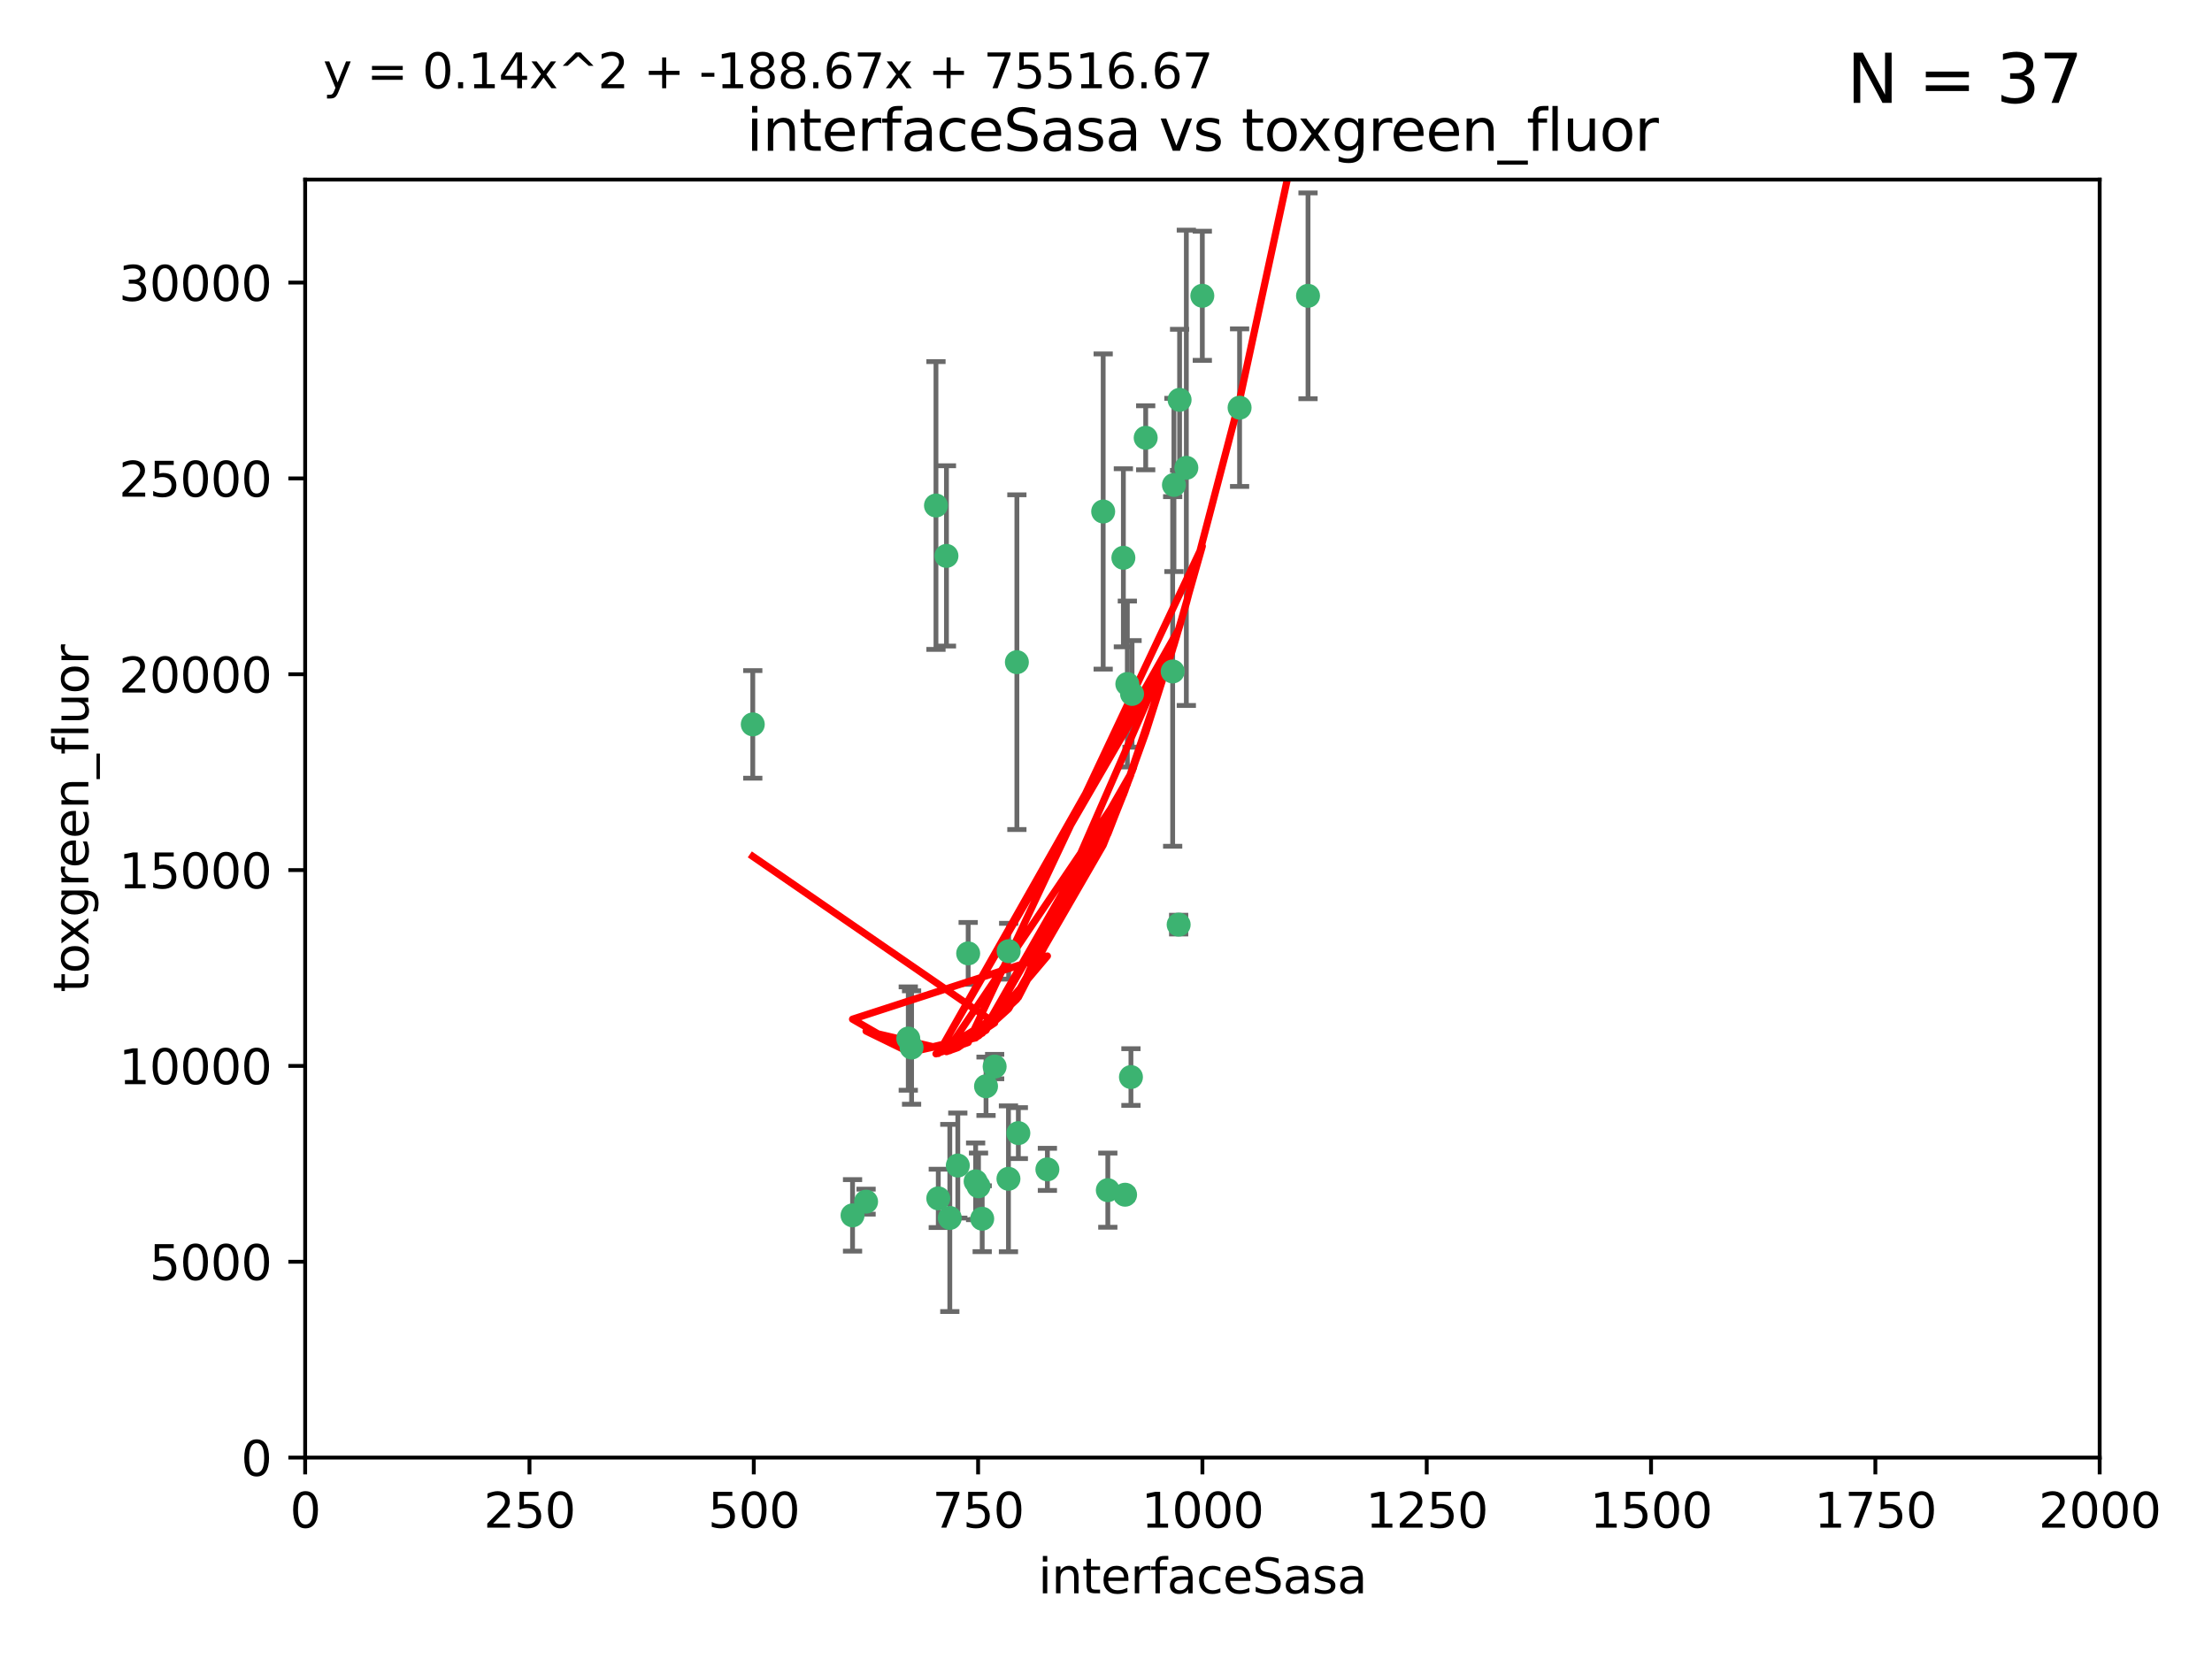 <?xml version="1.0" encoding="utf-8" standalone="no"?>
<!DOCTYPE svg PUBLIC "-//W3C//DTD SVG 1.1//EN"
  "http://www.w3.org/Graphics/SVG/1.1/DTD/svg11.dtd">
<svg xmlns:xlink="http://www.w3.org/1999/xlink" width="460.8pt" height="345.6pt" viewBox="0 0 460.8 345.6" xmlns="http://www.w3.org/2000/svg" version="1.1">
 <defs>
  <style type="text/css">*{stroke-linejoin: round; stroke-linecap: butt}</style>
 </defs>
 <g id="figure_1">
  <g id="patch_1">
   <path d="M 0 345.6 
L 460.8 345.6 
L 460.8 0 
L 0 0 
z
" style="fill: #ffffff"/>
  </g>
  <g id="axes_1">
   <g id="patch_2">
    <path d="M 63.571 303.64 
L 437.4 303.64 
L 437.4 37.411 
L 63.571 37.411 
z
" style="fill: #ffffff"/>
   </g>
   <g id="PathCollection_1">
    <defs>
     <path id="m64013dc24d" d="M 0 1.118 
C 0.297 1.118 0.581 1 0.791 0.791 
C 1 0.581 1.118 0.297 1.118 0 
C 1.118 -0.297 1 -0.581 0.791 -0.791 
C 0.581 -1 0.297 -1.118 0 -1.118 
C -0.297 -1.118 -0.581 -1 -0.791 -0.791 
C -1 -0.581 -1.118 -0.297 -1.118 0 
C -1.118 0.297 -1 0.581 -0.791 0.791 
C -0.581 1 -0.297 1.118 0 1.118 
z
" style="stroke: #3cb371"/>
    </defs>
    <g clip-path="url(#pcdf7a4c329)">
     <use xlink:href="#m64013dc24d" x="272.484" y="61.623" style="fill: #3cb371; stroke: #3cb371"/>
     <use xlink:href="#m64013dc24d" x="258.229" y="84.925" style="fill: #3cb371; stroke: #3cb371"/>
     <use xlink:href="#m64013dc24d" x="247.136" y="97.451" style="fill: #3cb371; stroke: #3cb371"/>
     <use xlink:href="#m64013dc24d" x="244.553" y="101.022" style="fill: #3cb371; stroke: #3cb371"/>
     <use xlink:href="#m64013dc24d" x="234.02" y="116.196" style="fill: #3cb371; stroke: #3cb371"/>
     <use xlink:href="#m64013dc24d" x="238.669" y="91.198" style="fill: #3cb371; stroke: #3cb371"/>
     <use xlink:href="#m64013dc24d" x="245.731" y="83.293" style="fill: #3cb371; stroke: #3cb371"/>
     <use xlink:href="#m64013dc24d" x="250.465" y="61.614" style="fill: #3cb371; stroke: #3cb371"/>
     <use xlink:href="#m64013dc24d" x="201.688" y="198.611" style="fill: #3cb371; stroke: #3cb371"/>
     <use xlink:href="#m64013dc24d" x="194.981" y="105.307" style="fill: #3cb371; stroke: #3cb371"/>
     <use xlink:href="#m64013dc24d" x="210.123" y="198.156" style="fill: #3cb371; stroke: #3cb371"/>
     <use xlink:href="#m64013dc24d" x="229.813" y="106.557" style="fill: #3cb371; stroke: #3cb371"/>
     <use xlink:href="#m64013dc24d" x="234.375" y="248.881" style="fill: #3cb371; stroke: #3cb371"/>
     <use xlink:href="#m64013dc24d" x="212.14" y="236.048" style="fill: #3cb371; stroke: #3cb371"/>
     <use xlink:href="#m64013dc24d" x="235.596" y="224.369" style="fill: #3cb371; stroke: #3cb371"/>
     <use xlink:href="#m64013dc24d" x="230.779" y="247.933" style="fill: #3cb371; stroke: #3cb371"/>
     <use xlink:href="#m64013dc24d" x="210.08" y="245.565" style="fill: #3cb371; stroke: #3cb371"/>
     <use xlink:href="#m64013dc24d" x="203.841" y="247.127" style="fill: #3cb371; stroke: #3cb371"/>
     <use xlink:href="#m64013dc24d" x="189.211" y="216.348" style="fill: #3cb371; stroke: #3cb371"/>
     <use xlink:href="#m64013dc24d" x="203.241" y="246.096" style="fill: #3cb371; stroke: #3cb371"/>
     <use xlink:href="#m64013dc24d" x="211.835" y="137.942" style="fill: #3cb371; stroke: #3cb371"/>
     <use xlink:href="#m64013dc24d" x="245.536" y="192.617" style="fill: #3cb371; stroke: #3cb371"/>
     <use xlink:href="#m64013dc24d" x="195.462" y="249.645" style="fill: #3cb371; stroke: #3cb371"/>
     <use xlink:href="#m64013dc24d" x="244.288" y="139.875" style="fill: #3cb371; stroke: #3cb371"/>
     <use xlink:href="#m64013dc24d" x="235.826" y="144.554" style="fill: #3cb371; stroke: #3cb371"/>
     <use xlink:href="#m64013dc24d" x="204.611" y="253.881" style="fill: #3cb371; stroke: #3cb371"/>
     <use xlink:href="#m64013dc24d" x="218.192" y="243.6" style="fill: #3cb371; stroke: #3cb371"/>
     <use xlink:href="#m64013dc24d" x="177.602" y="253.182" style="fill: #3cb371; stroke: #3cb371"/>
     <use xlink:href="#m64013dc24d" x="189.899" y="218.219" style="fill: #3cb371; stroke: #3cb371"/>
     <use xlink:href="#m64013dc24d" x="180.421" y="250.326" style="fill: #3cb371; stroke: #3cb371"/>
     <use xlink:href="#m64013dc24d" x="197.864" y="253.723" style="fill: #3cb371; stroke: #3cb371"/>
     <use xlink:href="#m64013dc24d" x="205.407" y="226.291" style="fill: #3cb371; stroke: #3cb371"/>
     <use xlink:href="#m64013dc24d" x="234.846" y="142.491" style="fill: #3cb371; stroke: #3cb371"/>
     <use xlink:href="#m64013dc24d" x="197.163" y="115.804" style="fill: #3cb371; stroke: #3cb371"/>
     <use xlink:href="#m64013dc24d" x="199.529" y="242.802" style="fill: #3cb371; stroke: #3cb371"/>
     <use xlink:href="#m64013dc24d" x="207.202" y="222.186" style="fill: #3cb371; stroke: #3cb371"/>
     <use xlink:href="#m64013dc24d" x="156.817" y="150.901" style="fill: #3cb371; stroke: #3cb371"/>
    </g>
   </g>
   <g id="matplotlib.axis_1">
    <g id="xtick_1">
     <g id="line2d_1">
      <defs>
       <path id="m1b8ea3771c" d="M 0 0 
L 0 3.5 
" style="stroke: #000000; stroke-width: 0.8"/>
      </defs>
      <g>
       <use xlink:href="#m1b8ea3771c" x="63.571" y="303.64" style="stroke: #000000; stroke-width: 0.8"/>
      </g>
     </g>
     <g id="text_1">
      <!-- 0 -->
      <g transform="translate(60.39 318.238)scale(0.1 -0.1)">
       <defs>
        <path id="DejaVuSans-30" d="M 2034 4250 
Q 1547 4250 1301 3770 
Q 1056 3291 1056 2328 
Q 1056 1369 1301 889 
Q 1547 409 2034 409 
Q 2525 409 2770 889 
Q 3016 1369 3016 2328 
Q 3016 3291 2770 3770 
Q 2525 4250 2034 4250 
z
M 2034 4750 
Q 2819 4750 3233 4129 
Q 3647 3509 3647 2328 
Q 3647 1150 3233 529 
Q 2819 -91 2034 -91 
Q 1250 -91 836 529 
Q 422 1150 422 2328 
Q 422 3509 836 4129 
Q 1250 4750 2034 4750 
z
" transform="scale(0.016)"/>
       </defs>
       <use xlink:href="#DejaVuSans-30"/>
      </g>
     </g>
    </g>
    <g id="xtick_2">
     <g id="line2d_2">
      <g>
       <use xlink:href="#m1b8ea3771c" x="110.3" y="303.64" style="stroke: #000000; stroke-width: 0.8"/>
      </g>
     </g>
     <g id="text_2">
      <!-- 250 -->
      <g transform="translate(100.756 318.238)scale(0.1 -0.1)">
       <defs>
        <path id="DejaVuSans-32" d="M 1228 531 
L 3431 531 
L 3431 0 
L 469 0 
L 469 531 
Q 828 903 1448 1529 
Q 2069 2156 2228 2338 
Q 2531 2678 2651 2914 
Q 2772 3150 2772 3378 
Q 2772 3750 2511 3984 
Q 2250 4219 1831 4219 
Q 1534 4219 1204 4116 
Q 875 4013 500 3803 
L 500 4441 
Q 881 4594 1212 4672 
Q 1544 4750 1819 4750 
Q 2544 4750 2975 4387 
Q 3406 4025 3406 3419 
Q 3406 3131 3298 2873 
Q 3191 2616 2906 2266 
Q 2828 2175 2409 1742 
Q 1991 1309 1228 531 
z
" transform="scale(0.016)"/>
        <path id="DejaVuSans-35" d="M 691 4666 
L 3169 4666 
L 3169 4134 
L 1269 4134 
L 1269 2991 
Q 1406 3038 1543 3061 
Q 1681 3084 1819 3084 
Q 2600 3084 3056 2656 
Q 3513 2228 3513 1497 
Q 3513 744 3044 326 
Q 2575 -91 1722 -91 
Q 1428 -91 1123 -41 
Q 819 9 494 109 
L 494 744 
Q 775 591 1075 516 
Q 1375 441 1709 441 
Q 2250 441 2565 725 
Q 2881 1009 2881 1497 
Q 2881 1984 2565 2268 
Q 2250 2553 1709 2553 
Q 1456 2553 1204 2497 
Q 953 2441 691 2322 
L 691 4666 
z
" transform="scale(0.016)"/>
       </defs>
       <use xlink:href="#DejaVuSans-32"/>
       <use xlink:href="#DejaVuSans-35" x="63.623"/>
       <use xlink:href="#DejaVuSans-30" x="127.246"/>
      </g>
     </g>
    </g>
    <g id="xtick_3">
     <g id="line2d_3">
      <g>
       <use xlink:href="#m1b8ea3771c" x="157.028" y="303.64" style="stroke: #000000; stroke-width: 0.8"/>
      </g>
     </g>
     <g id="text_3">
      <!-- 500 -->
      <g transform="translate(147.485 318.238)scale(0.1 -0.1)">
       <use xlink:href="#DejaVuSans-35"/>
       <use xlink:href="#DejaVuSans-30" x="63.623"/>
       <use xlink:href="#DejaVuSans-30" x="127.246"/>
      </g>
     </g>
    </g>
    <g id="xtick_4">
     <g id="line2d_4">
      <g>
       <use xlink:href="#m1b8ea3771c" x="203.757" y="303.64" style="stroke: #000000; stroke-width: 0.8"/>
      </g>
     </g>
     <g id="text_4">
      <!-- 750 -->
      <g transform="translate(194.213 318.238)scale(0.1 -0.1)">
       <defs>
        <path id="DejaVuSans-37" d="M 525 4666 
L 3525 4666 
L 3525 4397 
L 1831 0 
L 1172 0 
L 2766 4134 
L 525 4134 
L 525 4666 
z
" transform="scale(0.016)"/>
       </defs>
       <use xlink:href="#DejaVuSans-37"/>
       <use xlink:href="#DejaVuSans-35" x="63.623"/>
       <use xlink:href="#DejaVuSans-30" x="127.246"/>
      </g>
     </g>
    </g>
    <g id="xtick_5">
     <g id="line2d_5">
      <g>
       <use xlink:href="#m1b8ea3771c" x="250.486" y="303.64" style="stroke: #000000; stroke-width: 0.8"/>
      </g>
     </g>
     <g id="text_5">
      <!-- 1000 -->
      <g transform="translate(237.761 318.238)scale(0.1 -0.1)">
       <defs>
        <path id="DejaVuSans-31" d="M 794 531 
L 1825 531 
L 1825 4091 
L 703 3866 
L 703 4441 
L 1819 4666 
L 2450 4666 
L 2450 531 
L 3481 531 
L 3481 0 
L 794 0 
L 794 531 
z
" transform="scale(0.016)"/>
       </defs>
       <use xlink:href="#DejaVuSans-31"/>
       <use xlink:href="#DejaVuSans-30" x="63.623"/>
       <use xlink:href="#DejaVuSans-30" x="127.246"/>
       <use xlink:href="#DejaVuSans-30" x="190.869"/>
      </g>
     </g>
    </g>
    <g id="xtick_6">
     <g id="line2d_6">
      <g>
       <use xlink:href="#m1b8ea3771c" x="297.214" y="303.64" style="stroke: #000000; stroke-width: 0.8"/>
      </g>
     </g>
     <g id="text_6">
      <!-- 1250 -->
      <g transform="translate(284.489 318.238)scale(0.1 -0.1)">
       <use xlink:href="#DejaVuSans-31"/>
       <use xlink:href="#DejaVuSans-32" x="63.623"/>
       <use xlink:href="#DejaVuSans-35" x="127.246"/>
       <use xlink:href="#DejaVuSans-30" x="190.869"/>
      </g>
     </g>
    </g>
    <g id="xtick_7">
     <g id="line2d_7">
      <g>
       <use xlink:href="#m1b8ea3771c" x="343.943" y="303.64" style="stroke: #000000; stroke-width: 0.8"/>
      </g>
     </g>
     <g id="text_7">
      <!-- 1500 -->
      <g transform="translate(331.218 318.238)scale(0.1 -0.1)">
       <use xlink:href="#DejaVuSans-31"/>
       <use xlink:href="#DejaVuSans-35" x="63.623"/>
       <use xlink:href="#DejaVuSans-30" x="127.246"/>
       <use xlink:href="#DejaVuSans-30" x="190.869"/>
      </g>
     </g>
    </g>
    <g id="xtick_8">
     <g id="line2d_8">
      <g>
       <use xlink:href="#m1b8ea3771c" x="390.671" y="303.64" style="stroke: #000000; stroke-width: 0.8"/>
      </g>
     </g>
     <g id="text_8">
      <!-- 1750 -->
      <g transform="translate(377.946 318.238)scale(0.1 -0.1)">
       <use xlink:href="#DejaVuSans-31"/>
       <use xlink:href="#DejaVuSans-37" x="63.623"/>
       <use xlink:href="#DejaVuSans-35" x="127.246"/>
       <use xlink:href="#DejaVuSans-30" x="190.869"/>
      </g>
     </g>
    </g>
    <g id="xtick_9">
     <g id="line2d_9">
      <g>
       <use xlink:href="#m1b8ea3771c" x="437.4" y="303.64" style="stroke: #000000; stroke-width: 0.8"/>
      </g>
     </g>
     <g id="text_9">
      <!-- 2000 -->
      <g transform="translate(424.675 318.238)scale(0.1 -0.1)">
       <use xlink:href="#DejaVuSans-32"/>
       <use xlink:href="#DejaVuSans-30" x="63.623"/>
       <use xlink:href="#DejaVuSans-30" x="127.246"/>
       <use xlink:href="#DejaVuSans-30" x="190.869"/>
      </g>
     </g>
    </g>
    <g id="text_10">
     <!-- interfaceSasa -->
     <g transform="translate(216.279 331.917)scale(0.1 -0.1)">
      <defs>
       <path id="DejaVuSans-69" d="M 603 3500 
L 1178 3500 
L 1178 0 
L 603 0 
L 603 3500 
z
M 603 4863 
L 1178 4863 
L 1178 4134 
L 603 4134 
L 603 4863 
z
" transform="scale(0.016)"/>
       <path id="DejaVuSans-6e" d="M 3513 2113 
L 3513 0 
L 2938 0 
L 2938 2094 
Q 2938 2591 2744 2837 
Q 2550 3084 2163 3084 
Q 1697 3084 1428 2787 
Q 1159 2491 1159 1978 
L 1159 0 
L 581 0 
L 581 3500 
L 1159 3500 
L 1159 2956 
Q 1366 3272 1645 3428 
Q 1925 3584 2291 3584 
Q 2894 3584 3203 3211 
Q 3513 2838 3513 2113 
z
" transform="scale(0.016)"/>
       <path id="DejaVuSans-74" d="M 1172 4494 
L 1172 3500 
L 2356 3500 
L 2356 3053 
L 1172 3053 
L 1172 1153 
Q 1172 725 1289 603 
Q 1406 481 1766 481 
L 2356 481 
L 2356 0 
L 1766 0 
Q 1100 0 847 248 
Q 594 497 594 1153 
L 594 3053 
L 172 3053 
L 172 3500 
L 594 3500 
L 594 4494 
L 1172 4494 
z
" transform="scale(0.016)"/>
       <path id="DejaVuSans-65" d="M 3597 1894 
L 3597 1613 
L 953 1613 
Q 991 1019 1311 708 
Q 1631 397 2203 397 
Q 2534 397 2845 478 
Q 3156 559 3463 722 
L 3463 178 
Q 3153 47 2828 -22 
Q 2503 -91 2169 -91 
Q 1331 -91 842 396 
Q 353 884 353 1716 
Q 353 2575 817 3079 
Q 1281 3584 2069 3584 
Q 2775 3584 3186 3129 
Q 3597 2675 3597 1894 
z
M 3022 2063 
Q 3016 2534 2758 2815 
Q 2500 3097 2075 3097 
Q 1594 3097 1305 2825 
Q 1016 2553 972 2059 
L 3022 2063 
z
" transform="scale(0.016)"/>
       <path id="DejaVuSans-72" d="M 2631 2963 
Q 2534 3019 2420 3045 
Q 2306 3072 2169 3072 
Q 1681 3072 1420 2755 
Q 1159 2438 1159 1844 
L 1159 0 
L 581 0 
L 581 3500 
L 1159 3500 
L 1159 2956 
Q 1341 3275 1631 3429 
Q 1922 3584 2338 3584 
Q 2397 3584 2469 3576 
Q 2541 3569 2628 3553 
L 2631 2963 
z
" transform="scale(0.016)"/>
       <path id="DejaVuSans-66" d="M 2375 4863 
L 2375 4384 
L 1825 4384 
Q 1516 4384 1395 4259 
Q 1275 4134 1275 3809 
L 1275 3500 
L 2222 3500 
L 2222 3053 
L 1275 3053 
L 1275 0 
L 697 0 
L 697 3053 
L 147 3053 
L 147 3500 
L 697 3500 
L 697 3744 
Q 697 4328 969 4595 
Q 1241 4863 1831 4863 
L 2375 4863 
z
" transform="scale(0.016)"/>
       <path id="DejaVuSans-61" d="M 2194 1759 
Q 1497 1759 1228 1600 
Q 959 1441 959 1056 
Q 959 750 1161 570 
Q 1363 391 1709 391 
Q 2188 391 2477 730 
Q 2766 1069 2766 1631 
L 2766 1759 
L 2194 1759 
z
M 3341 1997 
L 3341 0 
L 2766 0 
L 2766 531 
Q 2569 213 2275 61 
Q 1981 -91 1556 -91 
Q 1019 -91 701 211 
Q 384 513 384 1019 
Q 384 1609 779 1909 
Q 1175 2209 1959 2209 
L 2766 2209 
L 2766 2266 
Q 2766 2663 2505 2880 
Q 2244 3097 1772 3097 
Q 1472 3097 1187 3025 
Q 903 2953 641 2809 
L 641 3341 
Q 956 3463 1253 3523 
Q 1550 3584 1831 3584 
Q 2591 3584 2966 3190 
Q 3341 2797 3341 1997 
z
" transform="scale(0.016)"/>
       <path id="DejaVuSans-63" d="M 3122 3366 
L 3122 2828 
Q 2878 2963 2633 3030 
Q 2388 3097 2138 3097 
Q 1578 3097 1268 2742 
Q 959 2388 959 1747 
Q 959 1106 1268 751 
Q 1578 397 2138 397 
Q 2388 397 2633 464 
Q 2878 531 3122 666 
L 3122 134 
Q 2881 22 2623 -34 
Q 2366 -91 2075 -91 
Q 1284 -91 818 406 
Q 353 903 353 1747 
Q 353 2603 823 3093 
Q 1294 3584 2113 3584 
Q 2378 3584 2631 3529 
Q 2884 3475 3122 3366 
z
" transform="scale(0.016)"/>
       <path id="DejaVuSans-53" d="M 3425 4513 
L 3425 3897 
Q 3066 4069 2747 4153 
Q 2428 4238 2131 4238 
Q 1616 4238 1336 4038 
Q 1056 3838 1056 3469 
Q 1056 3159 1242 3001 
Q 1428 2844 1947 2747 
L 2328 2669 
Q 3034 2534 3370 2195 
Q 3706 1856 3706 1288 
Q 3706 609 3251 259 
Q 2797 -91 1919 -91 
Q 1588 -91 1214 -16 
Q 841 59 441 206 
L 441 856 
Q 825 641 1194 531 
Q 1563 422 1919 422 
Q 2459 422 2753 634 
Q 3047 847 3047 1241 
Q 3047 1584 2836 1778 
Q 2625 1972 2144 2069 
L 1759 2144 
Q 1053 2284 737 2584 
Q 422 2884 422 3419 
Q 422 4038 858 4394 
Q 1294 4750 2059 4750 
Q 2388 4750 2728 4690 
Q 3069 4631 3425 4513 
z
" transform="scale(0.016)"/>
       <path id="DejaVuSans-73" d="M 2834 3397 
L 2834 2853 
Q 2591 2978 2328 3040 
Q 2066 3103 1784 3103 
Q 1356 3103 1142 2972 
Q 928 2841 928 2578 
Q 928 2378 1081 2264 
Q 1234 2150 1697 2047 
L 1894 2003 
Q 2506 1872 2764 1633 
Q 3022 1394 3022 966 
Q 3022 478 2636 193 
Q 2250 -91 1575 -91 
Q 1294 -91 989 -36 
Q 684 19 347 128 
L 347 722 
Q 666 556 975 473 
Q 1284 391 1588 391 
Q 1994 391 2212 530 
Q 2431 669 2431 922 
Q 2431 1156 2273 1281 
Q 2116 1406 1581 1522 
L 1381 1569 
Q 847 1681 609 1914 
Q 372 2147 372 2553 
Q 372 3047 722 3315 
Q 1072 3584 1716 3584 
Q 2034 3584 2315 3537 
Q 2597 3491 2834 3397 
z
" transform="scale(0.016)"/>
      </defs>
      <use xlink:href="#DejaVuSans-69"/>
      <use xlink:href="#DejaVuSans-6e" x="27.783"/>
      <use xlink:href="#DejaVuSans-74" x="91.162"/>
      <use xlink:href="#DejaVuSans-65" x="130.371"/>
      <use xlink:href="#DejaVuSans-72" x="191.895"/>
      <use xlink:href="#DejaVuSans-66" x="233.008"/>
      <use xlink:href="#DejaVuSans-61" x="268.213"/>
      <use xlink:href="#DejaVuSans-63" x="329.492"/>
      <use xlink:href="#DejaVuSans-65" x="384.473"/>
      <use xlink:href="#DejaVuSans-53" x="445.996"/>
      <use xlink:href="#DejaVuSans-61" x="509.473"/>
      <use xlink:href="#DejaVuSans-73" x="570.752"/>
      <use xlink:href="#DejaVuSans-61" x="622.852"/>
     </g>
    </g>
   </g>
   <g id="matplotlib.axis_2">
    <g id="ytick_1">
     <g id="line2d_10">
      <defs>
       <path id="mbbed31b35c" d="M 0 0 
L -3.5 0 
" style="stroke: #000000; stroke-width: 0.8"/>
      </defs>
      <g>
       <use xlink:href="#mbbed31b35c" x="63.571" y="303.64" style="stroke: #000000; stroke-width: 0.8"/>
      </g>
     </g>
     <g id="text_11">
      <!-- 0 -->
      <g transform="translate(50.209 307.439)scale(0.1 -0.1)">
       <use xlink:href="#DejaVuSans-30"/>
      </g>
     </g>
    </g>
    <g id="ytick_2">
     <g id="line2d_11">
      <g>
       <use xlink:href="#mbbed31b35c" x="63.571" y="262.845" style="stroke: #000000; stroke-width: 0.8"/>
      </g>
     </g>
     <g id="text_12">
      <!-- 5000 -->
      <g transform="translate(31.121 266.644)scale(0.1 -0.1)">
       <use xlink:href="#DejaVuSans-35"/>
       <use xlink:href="#DejaVuSans-30" x="63.623"/>
       <use xlink:href="#DejaVuSans-30" x="127.246"/>
       <use xlink:href="#DejaVuSans-30" x="190.869"/>
      </g>
     </g>
    </g>
    <g id="ytick_3">
     <g id="line2d_12">
      <g>
       <use xlink:href="#mbbed31b35c" x="63.571" y="222.05" style="stroke: #000000; stroke-width: 0.8"/>
      </g>
     </g>
     <g id="text_13">
      <!-- 10000 -->
      <g transform="translate(24.759 225.849)scale(0.1 -0.1)">
       <use xlink:href="#DejaVuSans-31"/>
       <use xlink:href="#DejaVuSans-30" x="63.623"/>
       <use xlink:href="#DejaVuSans-30" x="127.246"/>
       <use xlink:href="#DejaVuSans-30" x="190.869"/>
       <use xlink:href="#DejaVuSans-30" x="254.492"/>
      </g>
     </g>
    </g>
    <g id="ytick_4">
     <g id="line2d_13">
      <g>
       <use xlink:href="#mbbed31b35c" x="63.571" y="181.255" style="stroke: #000000; stroke-width: 0.8"/>
      </g>
     </g>
     <g id="text_14">
      <!-- 15000 -->
      <g transform="translate(24.759 185.054)scale(0.1 -0.1)">
       <use xlink:href="#DejaVuSans-31"/>
       <use xlink:href="#DejaVuSans-35" x="63.623"/>
       <use xlink:href="#DejaVuSans-30" x="127.246"/>
       <use xlink:href="#DejaVuSans-30" x="190.869"/>
       <use xlink:href="#DejaVuSans-30" x="254.492"/>
      </g>
     </g>
    </g>
    <g id="ytick_5">
     <g id="line2d_14">
      <g>
       <use xlink:href="#mbbed31b35c" x="63.571" y="140.459" style="stroke: #000000; stroke-width: 0.8"/>
      </g>
     </g>
     <g id="text_15">
      <!-- 20000 -->
      <g transform="translate(24.759 144.259)scale(0.1 -0.1)">
       <use xlink:href="#DejaVuSans-32"/>
       <use xlink:href="#DejaVuSans-30" x="63.623"/>
       <use xlink:href="#DejaVuSans-30" x="127.246"/>
       <use xlink:href="#DejaVuSans-30" x="190.869"/>
       <use xlink:href="#DejaVuSans-30" x="254.492"/>
      </g>
     </g>
    </g>
    <g id="ytick_6">
     <g id="line2d_15">
      <g>
       <use xlink:href="#mbbed31b35c" x="63.571" y="99.664" style="stroke: #000000; stroke-width: 0.8"/>
      </g>
     </g>
     <g id="text_16">
      <!-- 25000 -->
      <g transform="translate(24.759 103.464)scale(0.1 -0.1)">
       <use xlink:href="#DejaVuSans-32"/>
       <use xlink:href="#DejaVuSans-35" x="63.623"/>
       <use xlink:href="#DejaVuSans-30" x="127.246"/>
       <use xlink:href="#DejaVuSans-30" x="190.869"/>
       <use xlink:href="#DejaVuSans-30" x="254.492"/>
      </g>
     </g>
    </g>
    <g id="ytick_7">
     <g id="line2d_16">
      <g>
       <use xlink:href="#mbbed31b35c" x="63.571" y="58.869" style="stroke: #000000; stroke-width: 0.8"/>
      </g>
     </g>
     <g id="text_17">
      <!-- 30000 -->
      <g transform="translate(24.759 62.668)scale(0.1 -0.1)">
       <defs>
        <path id="DejaVuSans-33" d="M 2597 2516 
Q 3050 2419 3304 2112 
Q 3559 1806 3559 1356 
Q 3559 666 3084 287 
Q 2609 -91 1734 -91 
Q 1441 -91 1130 -33 
Q 819 25 488 141 
L 488 750 
Q 750 597 1062 519 
Q 1375 441 1716 441 
Q 2309 441 2620 675 
Q 2931 909 2931 1356 
Q 2931 1769 2642 2001 
Q 2353 2234 1838 2234 
L 1294 2234 
L 1294 2753 
L 1863 2753 
Q 2328 2753 2575 2939 
Q 2822 3125 2822 3475 
Q 2822 3834 2567 4026 
Q 2313 4219 1838 4219 
Q 1578 4219 1281 4162 
Q 984 4106 628 3988 
L 628 4550 
Q 988 4650 1302 4700 
Q 1616 4750 1894 4750 
Q 2613 4750 3031 4423 
Q 3450 4097 3450 3541 
Q 3450 3153 3228 2886 
Q 3006 2619 2597 2516 
z
" transform="scale(0.016)"/>
       </defs>
       <use xlink:href="#DejaVuSans-33"/>
       <use xlink:href="#DejaVuSans-30" x="63.623"/>
       <use xlink:href="#DejaVuSans-30" x="127.246"/>
       <use xlink:href="#DejaVuSans-30" x="190.869"/>
       <use xlink:href="#DejaVuSans-30" x="254.492"/>
      </g>
     </g>
    </g>
    <g id="text_18">
     <!-- toxgreen_fluor -->
     <g transform="translate(18.401 206.72)rotate(-90)scale(0.1 -0.1)">
      <defs>
       <path id="DejaVuSans-6f" d="M 1959 3097 
Q 1497 3097 1228 2736 
Q 959 2375 959 1747 
Q 959 1119 1226 758 
Q 1494 397 1959 397 
Q 2419 397 2687 759 
Q 2956 1122 2956 1747 
Q 2956 2369 2687 2733 
Q 2419 3097 1959 3097 
z
M 1959 3584 
Q 2709 3584 3137 3096 
Q 3566 2609 3566 1747 
Q 3566 888 3137 398 
Q 2709 -91 1959 -91 
Q 1206 -91 779 398 
Q 353 888 353 1747 
Q 353 2609 779 3096 
Q 1206 3584 1959 3584 
z
" transform="scale(0.016)"/>
       <path id="DejaVuSans-78" d="M 3513 3500 
L 2247 1797 
L 3578 0 
L 2900 0 
L 1881 1375 
L 863 0 
L 184 0 
L 1544 1831 
L 300 3500 
L 978 3500 
L 1906 2253 
L 2834 3500 
L 3513 3500 
z
" transform="scale(0.016)"/>
       <path id="DejaVuSans-67" d="M 2906 1791 
Q 2906 2416 2648 2759 
Q 2391 3103 1925 3103 
Q 1463 3103 1205 2759 
Q 947 2416 947 1791 
Q 947 1169 1205 825 
Q 1463 481 1925 481 
Q 2391 481 2648 825 
Q 2906 1169 2906 1791 
z
M 3481 434 
Q 3481 -459 3084 -895 
Q 2688 -1331 1869 -1331 
Q 1566 -1331 1297 -1286 
Q 1028 -1241 775 -1147 
L 775 -588 
Q 1028 -725 1275 -790 
Q 1522 -856 1778 -856 
Q 2344 -856 2625 -561 
Q 2906 -266 2906 331 
L 2906 616 
Q 2728 306 2450 153 
Q 2172 0 1784 0 
Q 1141 0 747 490 
Q 353 981 353 1791 
Q 353 2603 747 3093 
Q 1141 3584 1784 3584 
Q 2172 3584 2450 3431 
Q 2728 3278 2906 2969 
L 2906 3500 
L 3481 3500 
L 3481 434 
z
" transform="scale(0.016)"/>
       <path id="DejaVuSans-5f" d="M 3263 -1063 
L 3263 -1509 
L -63 -1509 
L -63 -1063 
L 3263 -1063 
z
" transform="scale(0.016)"/>
       <path id="DejaVuSans-6c" d="M 603 4863 
L 1178 4863 
L 1178 0 
L 603 0 
L 603 4863 
z
" transform="scale(0.016)"/>
       <path id="DejaVuSans-75" d="M 544 1381 
L 544 3500 
L 1119 3500 
L 1119 1403 
Q 1119 906 1312 657 
Q 1506 409 1894 409 
Q 2359 409 2629 706 
Q 2900 1003 2900 1516 
L 2900 3500 
L 3475 3500 
L 3475 0 
L 2900 0 
L 2900 538 
Q 2691 219 2414 64 
Q 2138 -91 1772 -91 
Q 1169 -91 856 284 
Q 544 659 544 1381 
z
M 1991 3584 
L 1991 3584 
z
" transform="scale(0.016)"/>
      </defs>
      <use xlink:href="#DejaVuSans-74"/>
      <use xlink:href="#DejaVuSans-6f" x="39.209"/>
      <use xlink:href="#DejaVuSans-78" x="97.266"/>
      <use xlink:href="#DejaVuSans-67" x="156.445"/>
      <use xlink:href="#DejaVuSans-72" x="219.922"/>
      <use xlink:href="#DejaVuSans-65" x="258.785"/>
      <use xlink:href="#DejaVuSans-65" x="320.309"/>
      <use xlink:href="#DejaVuSans-6e" x="381.832"/>
      <use xlink:href="#DejaVuSans-5f" x="445.211"/>
      <use xlink:href="#DejaVuSans-66" x="495.211"/>
      <use xlink:href="#DejaVuSans-6c" x="530.416"/>
      <use xlink:href="#DejaVuSans-75" x="558.199"/>
      <use xlink:href="#DejaVuSans-6f" x="621.578"/>
      <use xlink:href="#DejaVuSans-72" x="682.76"/>
     </g>
    </g>
   </g>
   <g id="LineCollection_1">
    <path d="M 272.484 83.058 
L 272.484 40.187 
" clip-path="url(#pcdf7a4c329)" style="fill: none; stroke: #696969"/>
    <path d="M 258.229 101.336 
L 258.229 68.515 
" clip-path="url(#pcdf7a4c329)" style="fill: none; stroke: #696969"/>
    <path d="M 247.136 146.963 
L 247.136 47.939 
" clip-path="url(#pcdf7a4c329)" style="fill: none; stroke: #696969"/>
    <path d="M 244.553 119.066 
L 244.553 82.979 
" clip-path="url(#pcdf7a4c329)" style="fill: none; stroke: #696969"/>
    <path d="M 234.02 134.745 
L 234.02 97.647 
" clip-path="url(#pcdf7a4c329)" style="fill: none; stroke: #696969"/>
    <path d="M 238.669 97.868 
L 238.669 84.528 
" clip-path="url(#pcdf7a4c329)" style="fill: none; stroke: #696969"/>
    <path d="M 245.731 97.986 
L 245.731 68.599 
" clip-path="url(#pcdf7a4c329)" style="fill: none; stroke: #696969"/>
    <path d="M 250.465 75.067 
L 250.465 48.16 
" clip-path="url(#pcdf7a4c329)" style="fill: none; stroke: #696969"/>
    <path d="M 201.688 205.055 
L 201.688 192.168 
" clip-path="url(#pcdf7a4c329)" style="fill: none; stroke: #696969"/>
    <path d="M 194.981 135.28 
L 194.981 75.334 
" clip-path="url(#pcdf7a4c329)" style="fill: none; stroke: #696969"/>
    <path d="M 210.123 203.967 
L 210.123 192.344 
" clip-path="url(#pcdf7a4c329)" style="fill: none; stroke: #696969"/>
    <path d="M 229.813 139.387 
L 229.813 73.727 
" clip-path="url(#pcdf7a4c329)" style="fill: none; stroke: #696969"/>
    <path d="M 234.375 249.896 
L 234.375 247.866 
" clip-path="url(#pcdf7a4c329)" style="fill: none; stroke: #696969"/>
    <path d="M 212.14 241.356 
L 212.14 230.74 
" clip-path="url(#pcdf7a4c329)" style="fill: none; stroke: #696969"/>
    <path d="M 235.596 230.273 
L 235.596 218.464 
" clip-path="url(#pcdf7a4c329)" style="fill: none; stroke: #696969"/>
    <path d="M 230.779 255.66 
L 230.779 240.205 
" clip-path="url(#pcdf7a4c329)" style="fill: none; stroke: #696969"/>
    <path d="M 210.08 260.755 
L 210.08 230.374 
" clip-path="url(#pcdf7a4c329)" style="fill: none; stroke: #696969"/>
    <path d="M 203.841 254.054 
L 203.841 240.199 
" clip-path="url(#pcdf7a4c329)" style="fill: none; stroke: #696969"/>
    <path d="M 189.211 227.113 
L 189.211 205.583 
" clip-path="url(#pcdf7a4c329)" style="fill: none; stroke: #696969"/>
    <path d="M 203.241 254.089 
L 203.241 238.103 
" clip-path="url(#pcdf7a4c329)" style="fill: none; stroke: #696969"/>
    <path d="M 211.835 172.804 
L 211.835 103.08 
" clip-path="url(#pcdf7a4c329)" style="fill: none; stroke: #696969"/>
    <path d="M 245.536 194.574 
L 245.536 190.659 
" clip-path="url(#pcdf7a4c329)" style="fill: none; stroke: #696969"/>
    <path d="M 195.462 255.722 
L 195.462 243.569 
" clip-path="url(#pcdf7a4c329)" style="fill: none; stroke: #696969"/>
    <path d="M 244.288 176.287 
L 244.288 103.464 
" clip-path="url(#pcdf7a4c329)" style="fill: none; stroke: #696969"/>
    <path d="M 235.826 155.662 
L 235.826 133.445 
" clip-path="url(#pcdf7a4c329)" style="fill: none; stroke: #696969"/>
    <path d="M 204.611 260.74 
L 204.611 247.023 
" clip-path="url(#pcdf7a4c329)" style="fill: none; stroke: #696969"/>
    <path d="M 218.192 247.989 
L 218.192 239.21 
" clip-path="url(#pcdf7a4c329)" style="fill: none; stroke: #696969"/>
    <path d="M 177.602 260.631 
L 177.602 245.734 
" clip-path="url(#pcdf7a4c329)" style="fill: none; stroke: #696969"/>
    <path d="M 189.899 230.03 
L 189.899 206.407 
" clip-path="url(#pcdf7a4c329)" style="fill: none; stroke: #696969"/>
    <path d="M 180.421 252.928 
L 180.421 247.723 
" clip-path="url(#pcdf7a4c329)" style="fill: none; stroke: #696969"/>
    <path d="M 197.864 273.219 
L 197.864 234.226 
" clip-path="url(#pcdf7a4c329)" style="fill: none; stroke: #696969"/>
    <path d="M 205.407 232.375 
L 205.407 220.208 
" clip-path="url(#pcdf7a4c329)" style="fill: none; stroke: #696969"/>
    <path d="M 234.846 159.773 
L 234.846 125.209 
" clip-path="url(#pcdf7a4c329)" style="fill: none; stroke: #696969"/>
    <path d="M 197.163 134.583 
L 197.163 97.026 
" clip-path="url(#pcdf7a4c329)" style="fill: none; stroke: #696969"/>
    <path d="M 199.529 253.739 
L 199.529 231.864 
" clip-path="url(#pcdf7a4c329)" style="fill: none; stroke: #696969"/>
    <path d="M 207.202 224.733 
L 207.202 219.639 
" clip-path="url(#pcdf7a4c329)" style="fill: none; stroke: #696969"/>
    <path d="M 156.817 162.109 
L 156.817 139.694 
" clip-path="url(#pcdf7a4c329)" style="fill: none; stroke: #696969"/>
   </g>
   <g id="line2d_17">
    <defs>
     <path id="ma3c290ca80" d="M 2 0 
L -2 -0 
" style="stroke: #696969"/>
    </defs>
    <g clip-path="url(#pcdf7a4c329)">
     <use xlink:href="#ma3c290ca80" x="272.484" y="83.058" style="fill: #696969; stroke: #696969"/>
     <use xlink:href="#ma3c290ca80" x="258.229" y="101.336" style="fill: #696969; stroke: #696969"/>
     <use xlink:href="#ma3c290ca80" x="247.136" y="146.963" style="fill: #696969; stroke: #696969"/>
     <use xlink:href="#ma3c290ca80" x="244.553" y="119.066" style="fill: #696969; stroke: #696969"/>
     <use xlink:href="#ma3c290ca80" x="234.02" y="134.745" style="fill: #696969; stroke: #696969"/>
     <use xlink:href="#ma3c290ca80" x="238.669" y="97.868" style="fill: #696969; stroke: #696969"/>
     <use xlink:href="#ma3c290ca80" x="245.731" y="97.986" style="fill: #696969; stroke: #696969"/>
     <use xlink:href="#ma3c290ca80" x="250.465" y="75.067" style="fill: #696969; stroke: #696969"/>
     <use xlink:href="#ma3c290ca80" x="201.688" y="205.055" style="fill: #696969; stroke: #696969"/>
     <use xlink:href="#ma3c290ca80" x="194.981" y="135.28" style="fill: #696969; stroke: #696969"/>
     <use xlink:href="#ma3c290ca80" x="210.123" y="203.967" style="fill: #696969; stroke: #696969"/>
     <use xlink:href="#ma3c290ca80" x="229.813" y="139.387" style="fill: #696969; stroke: #696969"/>
     <use xlink:href="#ma3c290ca80" x="234.375" y="249.896" style="fill: #696969; stroke: #696969"/>
     <use xlink:href="#ma3c290ca80" x="212.14" y="241.356" style="fill: #696969; stroke: #696969"/>
     <use xlink:href="#ma3c290ca80" x="235.596" y="230.273" style="fill: #696969; stroke: #696969"/>
     <use xlink:href="#ma3c290ca80" x="230.779" y="255.66" style="fill: #696969; stroke: #696969"/>
     <use xlink:href="#ma3c290ca80" x="210.08" y="260.755" style="fill: #696969; stroke: #696969"/>
     <use xlink:href="#ma3c290ca80" x="203.841" y="254.054" style="fill: #696969; stroke: #696969"/>
     <use xlink:href="#ma3c290ca80" x="189.211" y="227.113" style="fill: #696969; stroke: #696969"/>
     <use xlink:href="#ma3c290ca80" x="203.241" y="254.089" style="fill: #696969; stroke: #696969"/>
     <use xlink:href="#ma3c290ca80" x="211.835" y="172.804" style="fill: #696969; stroke: #696969"/>
     <use xlink:href="#ma3c290ca80" x="245.536" y="194.574" style="fill: #696969; stroke: #696969"/>
     <use xlink:href="#ma3c290ca80" x="195.462" y="255.722" style="fill: #696969; stroke: #696969"/>
     <use xlink:href="#ma3c290ca80" x="244.288" y="176.287" style="fill: #696969; stroke: #696969"/>
     <use xlink:href="#ma3c290ca80" x="235.826" y="155.662" style="fill: #696969; stroke: #696969"/>
     <use xlink:href="#ma3c290ca80" x="204.611" y="260.74" style="fill: #696969; stroke: #696969"/>
     <use xlink:href="#ma3c290ca80" x="218.192" y="247.989" style="fill: #696969; stroke: #696969"/>
     <use xlink:href="#ma3c290ca80" x="177.602" y="260.631" style="fill: #696969; stroke: #696969"/>
     <use xlink:href="#ma3c290ca80" x="189.899" y="230.03" style="fill: #696969; stroke: #696969"/>
     <use xlink:href="#ma3c290ca80" x="180.421" y="252.928" style="fill: #696969; stroke: #696969"/>
     <use xlink:href="#ma3c290ca80" x="197.864" y="273.219" style="fill: #696969; stroke: #696969"/>
     <use xlink:href="#ma3c290ca80" x="205.407" y="232.375" style="fill: #696969; stroke: #696969"/>
     <use xlink:href="#ma3c290ca80" x="234.846" y="159.773" style="fill: #696969; stroke: #696969"/>
     <use xlink:href="#ma3c290ca80" x="197.163" y="134.583" style="fill: #696969; stroke: #696969"/>
     <use xlink:href="#ma3c290ca80" x="199.529" y="253.739" style="fill: #696969; stroke: #696969"/>
     <use xlink:href="#ma3c290ca80" x="207.202" y="224.733" style="fill: #696969; stroke: #696969"/>
     <use xlink:href="#ma3c290ca80" x="156.817" y="162.109" style="fill: #696969; stroke: #696969"/>
    </g>
   </g>
   <g id="line2d_18">
    <g clip-path="url(#pcdf7a4c329)">
     <use xlink:href="#ma3c290ca80" x="272.484" y="40.187" style="fill: #696969; stroke: #696969"/>
     <use xlink:href="#ma3c290ca80" x="258.229" y="68.515" style="fill: #696969; stroke: #696969"/>
     <use xlink:href="#ma3c290ca80" x="247.136" y="47.939" style="fill: #696969; stroke: #696969"/>
     <use xlink:href="#ma3c290ca80" x="244.553" y="82.979" style="fill: #696969; stroke: #696969"/>
     <use xlink:href="#ma3c290ca80" x="234.02" y="97.647" style="fill: #696969; stroke: #696969"/>
     <use xlink:href="#ma3c290ca80" x="238.669" y="84.528" style="fill: #696969; stroke: #696969"/>
     <use xlink:href="#ma3c290ca80" x="245.731" y="68.599" style="fill: #696969; stroke: #696969"/>
     <use xlink:href="#ma3c290ca80" x="250.465" y="48.16" style="fill: #696969; stroke: #696969"/>
     <use xlink:href="#ma3c290ca80" x="201.688" y="192.168" style="fill: #696969; stroke: #696969"/>
     <use xlink:href="#ma3c290ca80" x="194.981" y="75.334" style="fill: #696969; stroke: #696969"/>
     <use xlink:href="#ma3c290ca80" x="210.123" y="192.344" style="fill: #696969; stroke: #696969"/>
     <use xlink:href="#ma3c290ca80" x="229.813" y="73.727" style="fill: #696969; stroke: #696969"/>
     <use xlink:href="#ma3c290ca80" x="234.375" y="247.866" style="fill: #696969; stroke: #696969"/>
     <use xlink:href="#ma3c290ca80" x="212.14" y="230.74" style="fill: #696969; stroke: #696969"/>
     <use xlink:href="#ma3c290ca80" x="235.596" y="218.464" style="fill: #696969; stroke: #696969"/>
     <use xlink:href="#ma3c290ca80" x="230.779" y="240.205" style="fill: #696969; stroke: #696969"/>
     <use xlink:href="#ma3c290ca80" x="210.08" y="230.374" style="fill: #696969; stroke: #696969"/>
     <use xlink:href="#ma3c290ca80" x="203.841" y="240.199" style="fill: #696969; stroke: #696969"/>
     <use xlink:href="#ma3c290ca80" x="189.211" y="205.583" style="fill: #696969; stroke: #696969"/>
     <use xlink:href="#ma3c290ca80" x="203.241" y="238.103" style="fill: #696969; stroke: #696969"/>
     <use xlink:href="#ma3c290ca80" x="211.835" y="103.08" style="fill: #696969; stroke: #696969"/>
     <use xlink:href="#ma3c290ca80" x="245.536" y="190.659" style="fill: #696969; stroke: #696969"/>
     <use xlink:href="#ma3c290ca80" x="195.462" y="243.569" style="fill: #696969; stroke: #696969"/>
     <use xlink:href="#ma3c290ca80" x="244.288" y="103.464" style="fill: #696969; stroke: #696969"/>
     <use xlink:href="#ma3c290ca80" x="235.826" y="133.445" style="fill: #696969; stroke: #696969"/>
     <use xlink:href="#ma3c290ca80" x="204.611" y="247.023" style="fill: #696969; stroke: #696969"/>
     <use xlink:href="#ma3c290ca80" x="218.192" y="239.21" style="fill: #696969; stroke: #696969"/>
     <use xlink:href="#ma3c290ca80" x="177.602" y="245.734" style="fill: #696969; stroke: #696969"/>
     <use xlink:href="#ma3c290ca80" x="189.899" y="206.407" style="fill: #696969; stroke: #696969"/>
     <use xlink:href="#ma3c290ca80" x="180.421" y="247.723" style="fill: #696969; stroke: #696969"/>
     <use xlink:href="#ma3c290ca80" x="197.864" y="234.226" style="fill: #696969; stroke: #696969"/>
     <use xlink:href="#ma3c290ca80" x="205.407" y="220.208" style="fill: #696969; stroke: #696969"/>
     <use xlink:href="#ma3c290ca80" x="234.846" y="125.209" style="fill: #696969; stroke: #696969"/>
     <use xlink:href="#ma3c290ca80" x="197.163" y="97.026" style="fill: #696969; stroke: #696969"/>
     <use xlink:href="#ma3c290ca80" x="199.529" y="231.864" style="fill: #696969; stroke: #696969"/>
     <use xlink:href="#ma3c290ca80" x="207.202" y="219.639" style="fill: #696969; stroke: #696969"/>
     <use xlink:href="#ma3c290ca80" x="156.817" y="139.694" style="fill: #696969; stroke: #696969"/>
    </g>
   </g>
   <g id="line2d_19">
    <path d="M 272.484 17.42 
L 258.229 83.317 
L 247.136 125.644 
L 244.553 134.374 
L 234.02 165.569 
L 238.669 152.673 
L 245.731 130.447 
L 250.465 113.766 
L 201.688 217.171 
L 194.981 219.532 
L 210.123 210.131 
L 229.813 176.055 
L 234.375 164.632 
L 212.14 207.776 
L 235.596 161.352 
L 230.779 173.746 
L 210.08 210.179 
L 203.841 215.805 
L 189.211 219.27 
L 203.241 216.215 
L 211.835 208.149 
L 245.536 131.101 
L 195.462 219.459 
L 244.288 135.247 
L 235.826 160.723 
L 204.611 215.245 
L 218.192 199.154 
L 177.602 212.314 
L 189.899 219.413 
L 180.421 214.793 
L 197.864 218.869 
L 205.407 214.626 
L 234.846 163.378 
L 197.163 219.079 
L 199.529 218.244 
L 207.202 213.083 
L 156.817 178.407 
" clip-path="url(#pcdf7a4c329)" style="fill: none; stroke: #ff0000; stroke-width: 1.5; stroke-linecap: square"/>
   </g>
   <g id="line2d_20">
    <defs>
     <path id="mefb520e3f4" d="M 0 2 
C 0.53 2 1.039 1.789 1.414 1.414 
C 1.789 1.039 2 0.53 2 0 
C 2 -0.53 1.789 -1.039 1.414 -1.414 
C 1.039 -1.789 0.53 -2 0 -2 
C -0.53 -2 -1.039 -1.789 -1.414 -1.414 
C -1.789 -1.039 -2 -0.53 -2 0 
C -2 0.53 -1.789 1.039 -1.414 1.414 
C -1.039 1.789 -0.53 2 0 2 
z
" style="stroke: #3cb371"/>
    </defs>
    <g clip-path="url(#pcdf7a4c329)">
     <use xlink:href="#mefb520e3f4" x="272.484" y="61.623" style="fill: #3cb371; stroke: #3cb371"/>
     <use xlink:href="#mefb520e3f4" x="258.229" y="84.925" style="fill: #3cb371; stroke: #3cb371"/>
     <use xlink:href="#mefb520e3f4" x="247.136" y="97.451" style="fill: #3cb371; stroke: #3cb371"/>
     <use xlink:href="#mefb520e3f4" x="244.553" y="101.022" style="fill: #3cb371; stroke: #3cb371"/>
     <use xlink:href="#mefb520e3f4" x="234.02" y="116.196" style="fill: #3cb371; stroke: #3cb371"/>
     <use xlink:href="#mefb520e3f4" x="238.669" y="91.198" style="fill: #3cb371; stroke: #3cb371"/>
     <use xlink:href="#mefb520e3f4" x="245.731" y="83.293" style="fill: #3cb371; stroke: #3cb371"/>
     <use xlink:href="#mefb520e3f4" x="250.465" y="61.614" style="fill: #3cb371; stroke: #3cb371"/>
     <use xlink:href="#mefb520e3f4" x="201.688" y="198.611" style="fill: #3cb371; stroke: #3cb371"/>
     <use xlink:href="#mefb520e3f4" x="194.981" y="105.307" style="fill: #3cb371; stroke: #3cb371"/>
     <use xlink:href="#mefb520e3f4" x="210.123" y="198.156" style="fill: #3cb371; stroke: #3cb371"/>
     <use xlink:href="#mefb520e3f4" x="229.813" y="106.557" style="fill: #3cb371; stroke: #3cb371"/>
     <use xlink:href="#mefb520e3f4" x="234.375" y="248.881" style="fill: #3cb371; stroke: #3cb371"/>
     <use xlink:href="#mefb520e3f4" x="212.14" y="236.048" style="fill: #3cb371; stroke: #3cb371"/>
     <use xlink:href="#mefb520e3f4" x="235.596" y="224.369" style="fill: #3cb371; stroke: #3cb371"/>
     <use xlink:href="#mefb520e3f4" x="230.779" y="247.933" style="fill: #3cb371; stroke: #3cb371"/>
     <use xlink:href="#mefb520e3f4" x="210.08" y="245.565" style="fill: #3cb371; stroke: #3cb371"/>
     <use xlink:href="#mefb520e3f4" x="203.841" y="247.127" style="fill: #3cb371; stroke: #3cb371"/>
     <use xlink:href="#mefb520e3f4" x="189.211" y="216.348" style="fill: #3cb371; stroke: #3cb371"/>
     <use xlink:href="#mefb520e3f4" x="203.241" y="246.096" style="fill: #3cb371; stroke: #3cb371"/>
     <use xlink:href="#mefb520e3f4" x="211.835" y="137.942" style="fill: #3cb371; stroke: #3cb371"/>
     <use xlink:href="#mefb520e3f4" x="245.536" y="192.617" style="fill: #3cb371; stroke: #3cb371"/>
     <use xlink:href="#mefb520e3f4" x="195.462" y="249.645" style="fill: #3cb371; stroke: #3cb371"/>
     <use xlink:href="#mefb520e3f4" x="244.288" y="139.875" style="fill: #3cb371; stroke: #3cb371"/>
     <use xlink:href="#mefb520e3f4" x="235.826" y="144.554" style="fill: #3cb371; stroke: #3cb371"/>
     <use xlink:href="#mefb520e3f4" x="204.611" y="253.881" style="fill: #3cb371; stroke: #3cb371"/>
     <use xlink:href="#mefb520e3f4" x="218.192" y="243.6" style="fill: #3cb371; stroke: #3cb371"/>
     <use xlink:href="#mefb520e3f4" x="177.602" y="253.182" style="fill: #3cb371; stroke: #3cb371"/>
     <use xlink:href="#mefb520e3f4" x="189.899" y="218.219" style="fill: #3cb371; stroke: #3cb371"/>
     <use xlink:href="#mefb520e3f4" x="180.421" y="250.326" style="fill: #3cb371; stroke: #3cb371"/>
     <use xlink:href="#mefb520e3f4" x="197.864" y="253.723" style="fill: #3cb371; stroke: #3cb371"/>
     <use xlink:href="#mefb520e3f4" x="205.407" y="226.291" style="fill: #3cb371; stroke: #3cb371"/>
     <use xlink:href="#mefb520e3f4" x="234.846" y="142.491" style="fill: #3cb371; stroke: #3cb371"/>
     <use xlink:href="#mefb520e3f4" x="197.163" y="115.804" style="fill: #3cb371; stroke: #3cb371"/>
     <use xlink:href="#mefb520e3f4" x="199.529" y="242.802" style="fill: #3cb371; stroke: #3cb371"/>
     <use xlink:href="#mefb520e3f4" x="207.202" y="222.186" style="fill: #3cb371; stroke: #3cb371"/>
     <use xlink:href="#mefb520e3f4" x="156.817" y="150.901" style="fill: #3cb371; stroke: #3cb371"/>
    </g>
   </g>
   <g id="patch_3">
    <path d="M 63.571 303.64 
L 63.571 37.411 
" style="fill: none; stroke: #000000; stroke-width: 0.8; stroke-linejoin: miter; stroke-linecap: square"/>
   </g>
   <g id="patch_4">
    <path d="M 437.4 303.64 
L 437.4 37.411 
" style="fill: none; stroke: #000000; stroke-width: 0.8; stroke-linejoin: miter; stroke-linecap: square"/>
   </g>
   <g id="patch_5">
    <path d="M 63.571 303.64 
L 437.4 303.64 
" style="fill: none; stroke: #000000; stroke-width: 0.8; stroke-linejoin: miter; stroke-linecap: square"/>
   </g>
   <g id="patch_6">
    <path d="M 63.571 37.411 
L 437.4 37.411 
" style="fill: none; stroke: #000000; stroke-width: 0.8; stroke-linejoin: miter; stroke-linecap: square"/>
   </g>
   <g id="text_19">
    <!-- N = 37 -->
    <g transform="translate(384.743 21.426)scale(0.14 -0.14)">
     <defs>
      <path id="DejaVuSans-4e" d="M 628 4666 
L 1478 4666 
L 3547 763 
L 3547 4666 
L 4159 4666 
L 4159 0 
L 3309 0 
L 1241 3903 
L 1241 0 
L 628 0 
L 628 4666 
z
" transform="scale(0.016)"/>
      <path id="DejaVuSans-20" transform="scale(0.016)"/>
      <path id="DejaVuSans-3d" d="M 678 2906 
L 4684 2906 
L 4684 2381 
L 678 2381 
L 678 2906 
z
M 678 1631 
L 4684 1631 
L 4684 1100 
L 678 1100 
L 678 1631 
z
" transform="scale(0.016)"/>
     </defs>
     <use xlink:href="#DejaVuSans-4e"/>
     <use xlink:href="#DejaVuSans-20" x="74.805"/>
     <use xlink:href="#DejaVuSans-3d" x="106.592"/>
     <use xlink:href="#DejaVuSans-20" x="190.381"/>
     <use xlink:href="#DejaVuSans-33" x="222.168"/>
     <use xlink:href="#DejaVuSans-37" x="285.791"/>
    </g>
   </g>
   <g id="text_20">
    <!-- y = 0.14x^2 + -188.67x + 75516.67 -->
    <g transform="translate(67.31 18.387)scale(0.1 -0.1)">
     <defs>
      <path id="DejaVuSans-79" d="M 2059 -325 
Q 1816 -950 1584 -1140 
Q 1353 -1331 966 -1331 
L 506 -1331 
L 506 -850 
L 844 -850 
Q 1081 -850 1212 -737 
Q 1344 -625 1503 -206 
L 1606 56 
L 191 3500 
L 800 3500 
L 1894 763 
L 2988 3500 
L 3597 3500 
L 2059 -325 
z
" transform="scale(0.016)"/>
      <path id="DejaVuSans-2e" d="M 684 794 
L 1344 794 
L 1344 0 
L 684 0 
L 684 794 
z
" transform="scale(0.016)"/>
      <path id="DejaVuSans-34" d="M 2419 4116 
L 825 1625 
L 2419 1625 
L 2419 4116 
z
M 2253 4666 
L 3047 4666 
L 3047 1625 
L 3713 1625 
L 3713 1100 
L 3047 1100 
L 3047 0 
L 2419 0 
L 2419 1100 
L 313 1100 
L 313 1709 
L 2253 4666 
z
" transform="scale(0.016)"/>
      <path id="DejaVuSans-5e" d="M 2988 4666 
L 4684 2925 
L 4056 2925 
L 2681 4159 
L 1306 2925 
L 678 2925 
L 2375 4666 
L 2988 4666 
z
" transform="scale(0.016)"/>
      <path id="DejaVuSans-2b" d="M 2944 4013 
L 2944 2272 
L 4684 2272 
L 4684 1741 
L 2944 1741 
L 2944 0 
L 2419 0 
L 2419 1741 
L 678 1741 
L 678 2272 
L 2419 2272 
L 2419 4013 
L 2944 4013 
z
" transform="scale(0.016)"/>
      <path id="DejaVuSans-2d" d="M 313 2009 
L 1997 2009 
L 1997 1497 
L 313 1497 
L 313 2009 
z
" transform="scale(0.016)"/>
      <path id="DejaVuSans-38" d="M 2034 2216 
Q 1584 2216 1326 1975 
Q 1069 1734 1069 1313 
Q 1069 891 1326 650 
Q 1584 409 2034 409 
Q 2484 409 2743 651 
Q 3003 894 3003 1313 
Q 3003 1734 2745 1975 
Q 2488 2216 2034 2216 
z
M 1403 2484 
Q 997 2584 770 2862 
Q 544 3141 544 3541 
Q 544 4100 942 4425 
Q 1341 4750 2034 4750 
Q 2731 4750 3128 4425 
Q 3525 4100 3525 3541 
Q 3525 3141 3298 2862 
Q 3072 2584 2669 2484 
Q 3125 2378 3379 2068 
Q 3634 1759 3634 1313 
Q 3634 634 3220 271 
Q 2806 -91 2034 -91 
Q 1263 -91 848 271 
Q 434 634 434 1313 
Q 434 1759 690 2068 
Q 947 2378 1403 2484 
z
M 1172 3481 
Q 1172 3119 1398 2916 
Q 1625 2713 2034 2713 
Q 2441 2713 2670 2916 
Q 2900 3119 2900 3481 
Q 2900 3844 2670 4047 
Q 2441 4250 2034 4250 
Q 1625 4250 1398 4047 
Q 1172 3844 1172 3481 
z
" transform="scale(0.016)"/>
      <path id="DejaVuSans-36" d="M 2113 2584 
Q 1688 2584 1439 2293 
Q 1191 2003 1191 1497 
Q 1191 994 1439 701 
Q 1688 409 2113 409 
Q 2538 409 2786 701 
Q 3034 994 3034 1497 
Q 3034 2003 2786 2293 
Q 2538 2584 2113 2584 
z
M 3366 4563 
L 3366 3988 
Q 3128 4100 2886 4159 
Q 2644 4219 2406 4219 
Q 1781 4219 1451 3797 
Q 1122 3375 1075 2522 
Q 1259 2794 1537 2939 
Q 1816 3084 2150 3084 
Q 2853 3084 3261 2657 
Q 3669 2231 3669 1497 
Q 3669 778 3244 343 
Q 2819 -91 2113 -91 
Q 1303 -91 875 529 
Q 447 1150 447 2328 
Q 447 3434 972 4092 
Q 1497 4750 2381 4750 
Q 2619 4750 2861 4703 
Q 3103 4656 3366 4563 
z
" transform="scale(0.016)"/>
     </defs>
     <use xlink:href="#DejaVuSans-79"/>
     <use xlink:href="#DejaVuSans-20" x="59.18"/>
     <use xlink:href="#DejaVuSans-3d" x="90.967"/>
     <use xlink:href="#DejaVuSans-20" x="174.756"/>
     <use xlink:href="#DejaVuSans-30" x="206.543"/>
     <use xlink:href="#DejaVuSans-2e" x="270.166"/>
     <use xlink:href="#DejaVuSans-31" x="301.953"/>
     <use xlink:href="#DejaVuSans-34" x="365.576"/>
     <use xlink:href="#DejaVuSans-78" x="429.199"/>
     <use xlink:href="#DejaVuSans-5e" x="488.379"/>
     <use xlink:href="#DejaVuSans-32" x="572.168"/>
     <use xlink:href="#DejaVuSans-20" x="635.791"/>
     <use xlink:href="#DejaVuSans-2b" x="667.578"/>
     <use xlink:href="#DejaVuSans-20" x="751.367"/>
     <use xlink:href="#DejaVuSans-2d" x="783.154"/>
     <use xlink:href="#DejaVuSans-31" x="819.238"/>
     <use xlink:href="#DejaVuSans-38" x="882.861"/>
     <use xlink:href="#DejaVuSans-38" x="946.484"/>
     <use xlink:href="#DejaVuSans-2e" x="1010.107"/>
     <use xlink:href="#DejaVuSans-36" x="1041.895"/>
     <use xlink:href="#DejaVuSans-37" x="1105.518"/>
     <use xlink:href="#DejaVuSans-78" x="1169.141"/>
     <use xlink:href="#DejaVuSans-20" x="1228.32"/>
     <use xlink:href="#DejaVuSans-2b" x="1260.107"/>
     <use xlink:href="#DejaVuSans-20" x="1343.896"/>
     <use xlink:href="#DejaVuSans-37" x="1375.684"/>
     <use xlink:href="#DejaVuSans-35" x="1439.307"/>
     <use xlink:href="#DejaVuSans-35" x="1502.93"/>
     <use xlink:href="#DejaVuSans-31" x="1566.553"/>
     <use xlink:href="#DejaVuSans-36" x="1630.176"/>
     <use xlink:href="#DejaVuSans-2e" x="1693.799"/>
     <use xlink:href="#DejaVuSans-36" x="1725.586"/>
     <use xlink:href="#DejaVuSans-37" x="1789.209"/>
    </g>
   </g>
   <g id="text_21">
    <!-- interfaceSasa vs toxgreen_fluor -->
    <g transform="translate(155.513 31.411)scale(0.12 -0.12)">
     <defs>
      <path id="DejaVuSans-76" d="M 191 3500 
L 800 3500 
L 1894 563 
L 2988 3500 
L 3597 3500 
L 2284 0 
L 1503 0 
L 191 3500 
z
" transform="scale(0.016)"/>
     </defs>
     <use xlink:href="#DejaVuSans-69"/>
     <use xlink:href="#DejaVuSans-6e" x="27.783"/>
     <use xlink:href="#DejaVuSans-74" x="91.162"/>
     <use xlink:href="#DejaVuSans-65" x="130.371"/>
     <use xlink:href="#DejaVuSans-72" x="191.895"/>
     <use xlink:href="#DejaVuSans-66" x="233.008"/>
     <use xlink:href="#DejaVuSans-61" x="268.213"/>
     <use xlink:href="#DejaVuSans-63" x="329.492"/>
     <use xlink:href="#DejaVuSans-65" x="384.473"/>
     <use xlink:href="#DejaVuSans-53" x="445.996"/>
     <use xlink:href="#DejaVuSans-61" x="509.473"/>
     <use xlink:href="#DejaVuSans-73" x="570.752"/>
     <use xlink:href="#DejaVuSans-61" x="622.852"/>
     <use xlink:href="#DejaVuSans-20" x="684.131"/>
     <use xlink:href="#DejaVuSans-76" x="715.918"/>
     <use xlink:href="#DejaVuSans-73" x="775.098"/>
     <use xlink:href="#DejaVuSans-20" x="827.197"/>
     <use xlink:href="#DejaVuSans-74" x="858.984"/>
     <use xlink:href="#DejaVuSans-6f" x="898.193"/>
     <use xlink:href="#DejaVuSans-78" x="956.25"/>
     <use xlink:href="#DejaVuSans-67" x="1015.43"/>
     <use xlink:href="#DejaVuSans-72" x="1078.906"/>
     <use xlink:href="#DejaVuSans-65" x="1117.77"/>
     <use xlink:href="#DejaVuSans-65" x="1179.293"/>
     <use xlink:href="#DejaVuSans-6e" x="1240.816"/>
     <use xlink:href="#DejaVuSans-5f" x="1304.195"/>
     <use xlink:href="#DejaVuSans-66" x="1354.195"/>
     <use xlink:href="#DejaVuSans-6c" x="1389.4"/>
     <use xlink:href="#DejaVuSans-75" x="1417.184"/>
     <use xlink:href="#DejaVuSans-6f" x="1480.562"/>
     <use xlink:href="#DejaVuSans-72" x="1541.744"/>
    </g>
   </g>
  </g>
 </g>
 <defs>
  <clipPath id="pcdf7a4c329">
   <rect x="63.571" y="37.411" width="373.829" height="266.229"/>
  </clipPath>
 </defs>
</svg>

